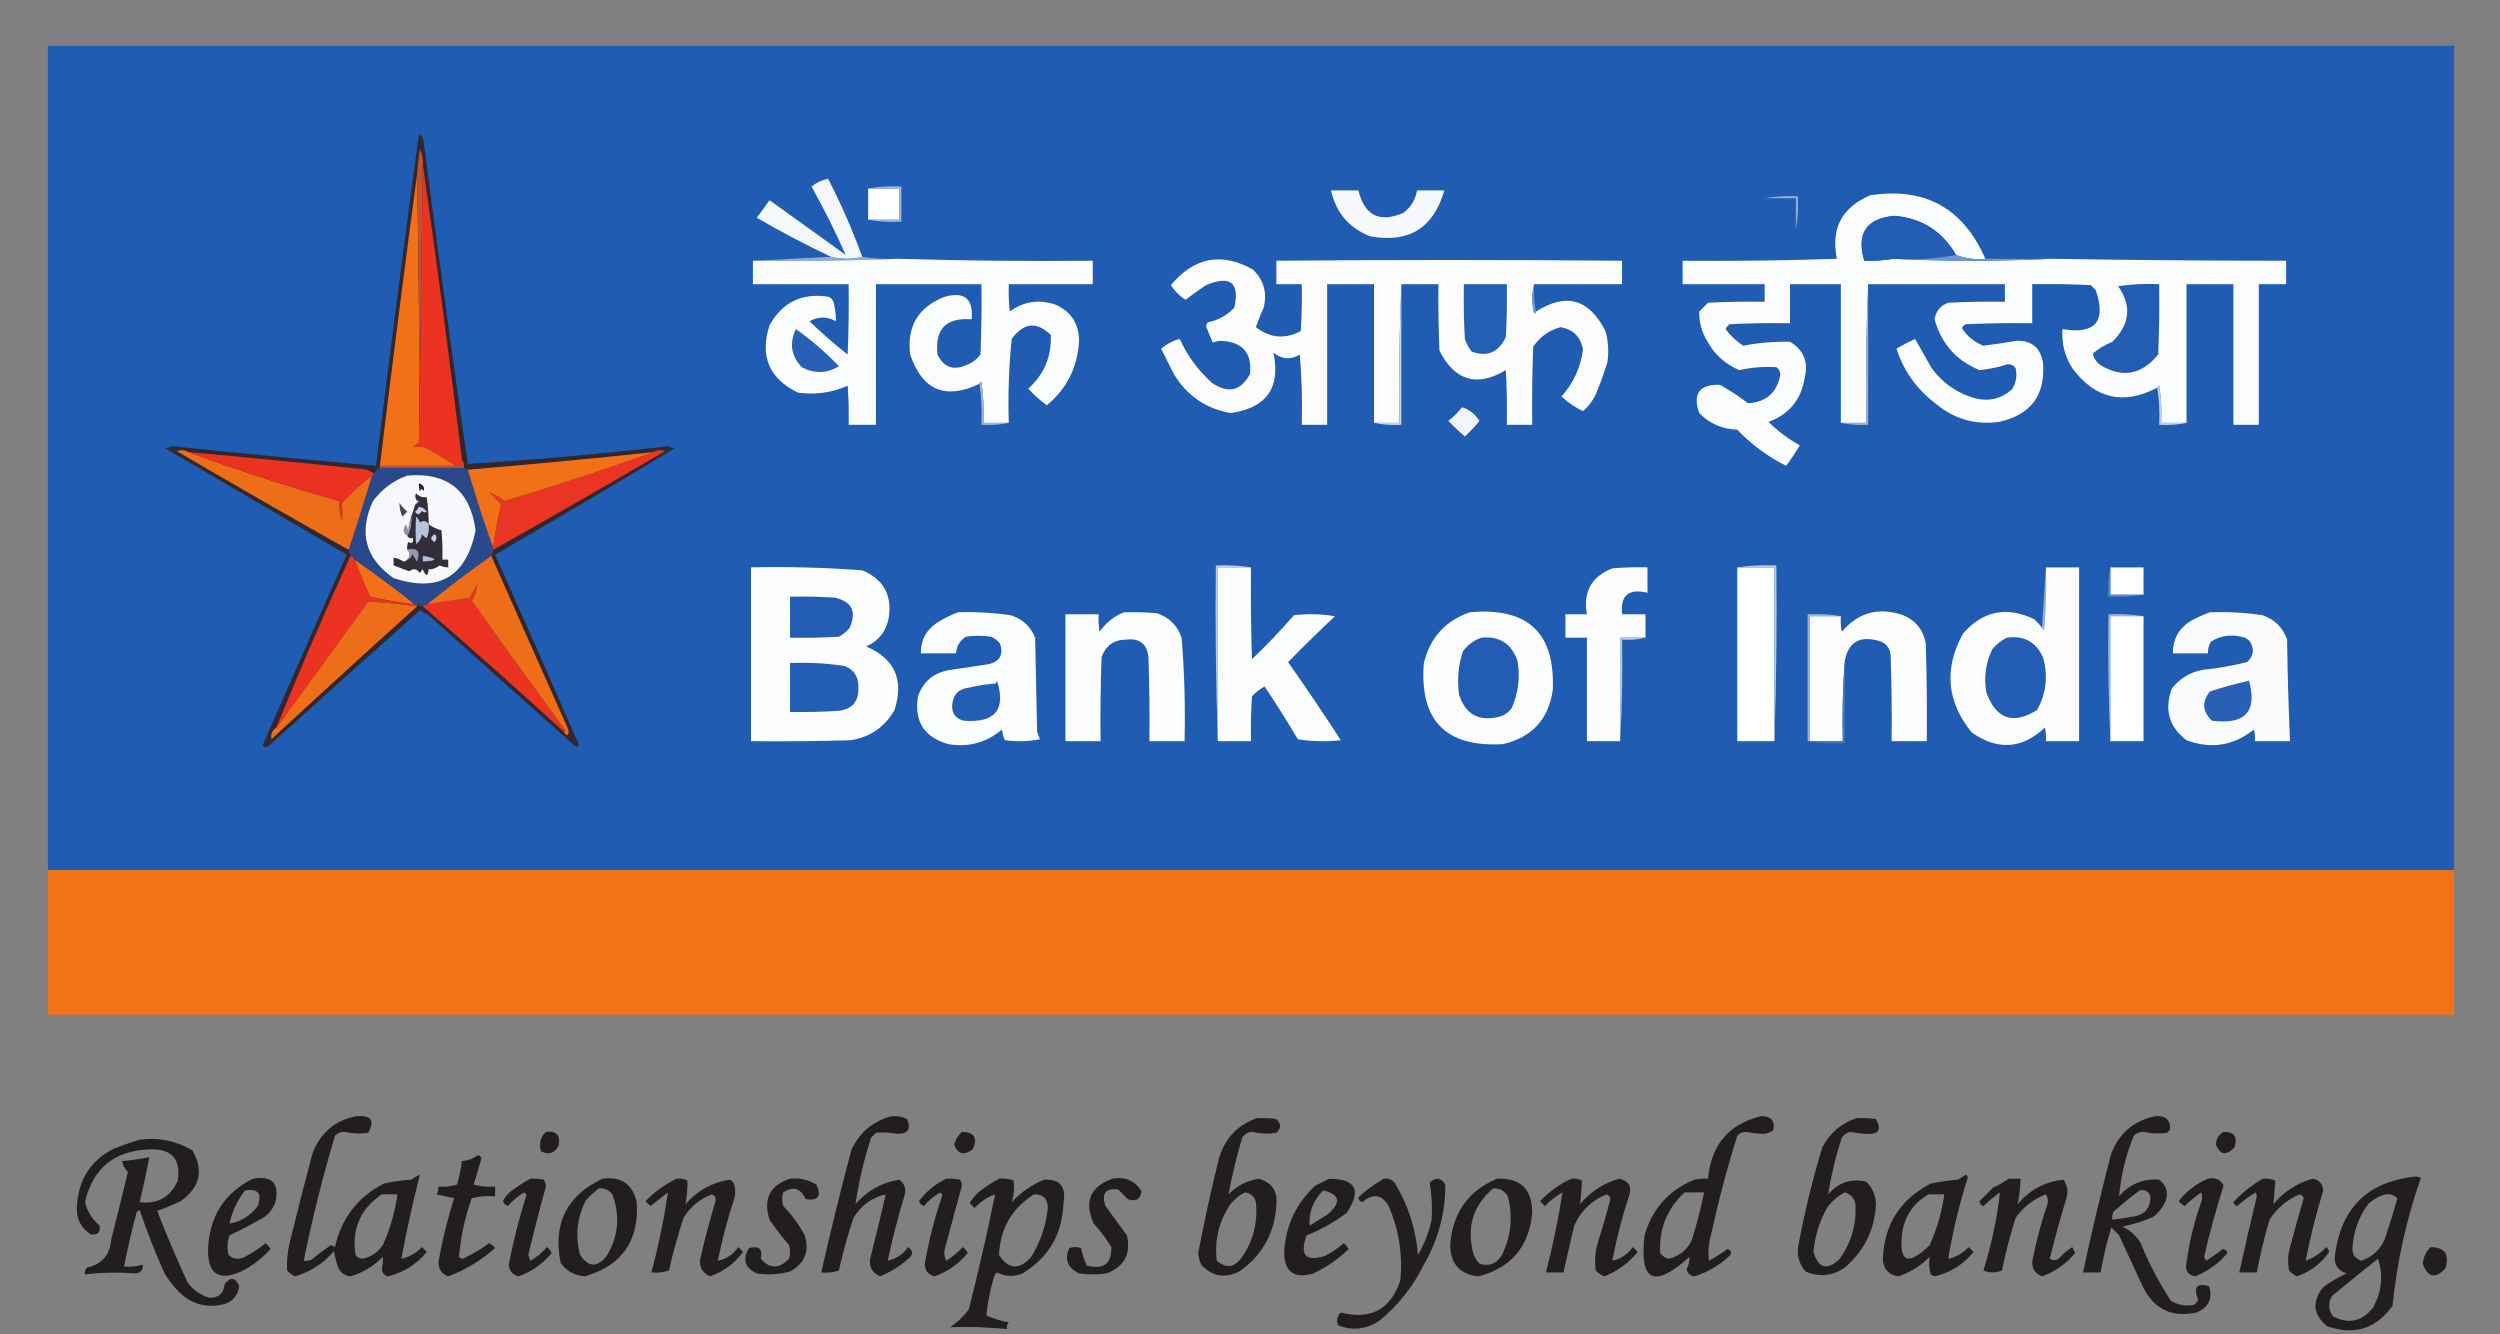 <?xml version="1.0" encoding="UTF-8"?>
<svg xmlns="http://www.w3.org/2000/svg" xmlns:xlink="http://www.w3.org/1999/xlink" version="1.1" width="1280px" height="683px" style="shape-rendering:geometricPrecision; text-rendering:geometricPrecision; image-rendering:optimizeQuality; fill-rule:evenodd; clip-rule:evenodd">
  <rect width="100%" height="100%" fill="#808080" stroke="none"/>
  <g>
    <path style="opacity:0.998" fill="#1f5cb2" d="M 1256.5,445.5 C 845.833,445.5 435.167,445.5 24.5,445.5C 24.5,304.833 24.5,164.167 24.5,23.5C 435.167,23.5 845.833,23.5 1256.5,23.5C 1256.5,164.167 1256.5,304.833 1256.5,445.5 Z"></path>
  </g>
  <g>
    <path style="opacity:1" fill="#f5f8fb" d="M 441.5,131.5 C 436.266,132.802 430.933,132.802 425.5,131.5C 412.537,125.352 399.87,118.685 387.5,111.5C 389.667,108.5 391.833,105.5 394,102.5C 407,111.833 420,121.167 433,130.5C 427.782,118.731 421.949,107.065 415.5,95.5C 418,93.5 420.834,92.167 424,91.5C 430.621,104.416 436.454,117.749 441.5,131.5 Z"></path>
  </g>
  <g>
    <path style="opacity:1" fill="#fefffe" d="M 444.5,96.5 C 449.833,96.5 455.167,96.5 460.5,96.5C 460.5,101.833 460.5,107.167 460.5,112.5C 455.167,112.5 449.833,112.5 444.5,112.5C 444.5,107.167 444.5,101.833 444.5,96.5 Z"></path>
  </g>
  <g>
    <path style="opacity:1" fill="#9db6dc" d="M 444.5,96.5 C 449.975,95.511 455.642,95.178 461.5,95.5C 461.5,101.5 461.5,107.5 461.5,113.5C 455.642,113.822 449.975,113.489 444.5,112.5C 449.833,112.5 455.167,112.5 460.5,112.5C 460.5,107.167 460.5,101.833 460.5,96.5C 455.167,96.5 449.833,96.5 444.5,96.5 Z"></path>
  </g>
  <g>
    <path style="opacity:1" fill="#f7f9fc" d="M 681.5,97.5 C 686.167,97.5 690.833,97.5 695.5,97.5C 698.674,110.388 706.34,114.222 718.5,109C 722.412,106.06 724.745,102.227 725.5,97.5C 730.167,97.5 734.833,97.5 739.5,97.5C 733.963,116.772 721.296,124.605 701.5,121C 690.674,116.676 684.007,108.843 681.5,97.5 Z"></path>
  </g>
  <g>
    <path style="opacity:1" fill="#fbfcfd" d="M 1016.5,132.5 C 1011.19,133.026 1006.19,132.36 1001.5,130.5C 994.439,118.388 983.939,111.721 970,110.5C 955.565,111.785 950.399,119.452 954.5,133.5C 959.547,133.663 964.547,133.329 969.5,132.5C 996.5,133.833 1023.5,133.833 1050.5,132.5C 1090.53,133.166 1130.53,133.499 1170.5,133.5C 1170.5,137.5 1170.5,141.5 1170.5,145.5C 1165.83,145.5 1161.17,145.5 1156.5,145.5C 1156.5,169.5 1156.5,193.5 1156.5,217.5C 1152.17,217.5 1147.83,217.5 1143.5,217.5C 1143.5,193.5 1143.5,169.5 1143.5,145.5C 1135.5,145.5 1127.5,145.5 1119.5,145.5C 1119.5,169.167 1119.5,192.833 1119.5,216.5C 1115.17,216.5 1110.83,216.5 1106.5,216.5C 1106.83,210.132 1106.5,203.798 1105.5,197.5C 1104.89,197.624 1104.56,197.957 1104.5,198.5C 1087.2,207.552 1072.7,204.219 1061,188.5C 1057.13,182.346 1055.46,175.679 1056,168.5C 1072.86,171.307 1078.53,164.641 1073,148.5C 1072.17,147.667 1071.33,146.833 1070.5,146C 1060.51,145.5 1050.51,145.334 1040.5,145.5C 1040.5,152.167 1040.5,158.833 1040.5,165.5C 1029.16,165.333 1017.83,165.5 1006.5,166C 1005.57,166.388 1004.91,167.055 1004.5,168C 1007.15,172.169 1010.82,175.169 1015.5,177C 1021.12,176.308 1026.78,175.474 1032.5,174.5C 1040.09,174.245 1044.59,177.912 1046,185.5C 1047.38,202.24 1039.88,212.406 1023.5,216C 1011.52,217.673 1000.85,214.673 991.5,207C 981.551,199.549 974.718,190.049 971,178.5C 974.056,176.721 977.223,175.054 980.5,173.5C 983.304,178.433 986.137,183.433 989,188.5C 994.753,196.286 1002.25,201.453 1011.5,204C 1018.52,205.646 1024.69,204.146 1030,199.5C 1032.24,196.119 1032.91,192.452 1032,188.5C 1031.04,187.106 1029.71,186.439 1028,186.5C 1023.3,188.007 1018.46,189.007 1013.5,189.5C 1001.61,184.605 993.94,175.939 990.5,163.5C 991.148,159.346 993.482,156.512 997.5,155C 1007.16,154.5 1016.83,154.334 1026.5,154.5C 1026.5,151.5 1026.5,148.5 1026.5,145.5C 1003.17,145.5 979.833,145.5 956.5,145.5C 955.502,168.994 955.169,192.661 955.5,216.5C 951.167,216.5 946.833,216.5 942.5,216.5C 942.5,192.833 942.5,169.167 942.5,145.5C 933.833,145.5 925.167,145.5 916.5,145.5C 916.5,152.167 916.5,158.833 916.5,165.5C 906.161,165.334 895.828,165.5 885.5,166C 884.643,166.689 883.977,167.522 883.5,168.5C 885.994,171.826 888.994,174.66 892.5,177C 900.397,175.487 908.397,174.82 916.5,175C 923.54,179.255 926.04,185.422 924,193.5C 922.197,204.632 916.03,212.132 905.5,216C 910.268,220.769 915.601,224.769 921.5,228C 919.363,231.636 917.029,235.136 914.5,238.5C 905.098,233.797 896.765,227.63 889.5,220C 881.842,219.753 875.342,216.919 870,211.5C 866.56,201.61 870.06,196.776 880.5,197C 885.614,199.789 890.447,202.955 895,206.5C 904.298,205.863 909.798,201.029 911.5,192C 911.561,190.289 910.894,188.956 909.5,188C 903.116,187.601 896.783,188.101 890.5,189.5C 883.316,186.488 877.816,181.488 874,174.5C 871.216,169.825 869.883,164.825 870,159.5C 871.5,158 873,156.5 874.5,155C 884.161,154.5 893.828,154.334 903.5,154.5C 903.5,151.5 903.5,148.5 903.5,145.5C 889.5,145.5 875.5,145.5 861.5,145.5C 861.5,141.5 861.5,137.5 861.5,133.5C 887.962,133.723 914.296,133.39 940.5,132.5C 937.29,117.088 942.957,106.255 957.5,100C 985.496,95.665 1005.16,106.499 1016.5,132.5 Z"></path>
  </g>
  <g>
    <path style="opacity:1" fill="#fefffe" d="M 903.5,101.5 C 908.833,101.5 914.167,101.5 919.5,101.5C 919.5,106.833 919.5,112.167 919.5,117.5C 919.5,112.167 919.5,106.833 919.5,101.5C 914.167,101.5 908.833,101.5 903.5,101.5 Z"></path>
  </g>
  <g>
    <path style="opacity:1" fill="#93add3" d="M 903.5,101.5 C 908.975,100.511 914.642,100.178 920.5,100.5C 920.822,106.358 920.489,112.025 919.5,117.5C 919.5,112.167 919.5,106.833 919.5,101.5C 914.167,101.5 908.833,101.5 903.5,101.5 Z"></path>
  </g>
  <g>
    <path style="opacity:1" fill="#225db3" d="M 1001.5,130.5 C 991.219,132.476 980.552,133.143 969.5,132.5C 964.547,133.329 959.547,133.663 954.5,133.5C 950.399,119.452 955.565,111.785 970,110.5C 983.939,111.721 994.439,118.388 1001.5,130.5 Z"></path>
  </g>
  <g>
    <path style="opacity:1" fill="#90acd6" d="M 425.5,131.5 C 430.933,132.802 436.266,132.802 441.5,131.5C 447.409,132.455 453.409,132.789 459.5,132.5C 435.006,133.498 410.339,133.831 385.5,133.5C 398.833,132.833 412.167,132.167 425.5,131.5 Z"></path>
  </g>
  <g>
    <path style="opacity:1" fill="#fcfcfd" d="M 785.5,145.5 C 784.186,150.348 784.186,155.348 785.5,160.5C 786.107,160.376 786.44,160.043 786.5,159.5C 801.768,149.683 813.602,153.016 822,169.5C 823.439,174.762 823.772,180.096 823,185.5C 821.53,190.243 819.864,194.909 818,199.5C 816.444,203.876 813.944,207.542 810.5,210.5C 806.403,208.56 802.737,206.06 799.5,203C 805.594,196.143 809.261,188.143 810.5,179C 809.349,172.516 805.516,168.682 799,167.5C 793.125,169.107 788.459,172.441 785,177.5C 784.5,190.829 784.333,204.163 784.5,217.5C 780.167,217.5 775.833,217.5 771.5,217.5C 771.666,208.161 771.5,198.827 771,189.5C 756.147,198.328 744.814,194.995 737,179.5C 736.5,168.172 736.333,156.838 736.5,145.5C 730.167,145.5 723.833,145.5 717.5,145.5C 716.502,168.994 716.169,192.661 716.5,216.5C 712.167,216.5 707.833,216.5 703.5,216.5C 703.5,192.833 703.5,169.167 703.5,145.5C 695.5,145.5 687.5,145.5 679.5,145.5C 679.5,169.5 679.5,193.5 679.5,217.5C 675.167,217.5 670.833,217.5 666.5,217.5C 666.832,205.482 666.499,193.482 665.5,181.5C 660.715,184.372 656.215,184.038 652,180.5C 655.786,198.568 648.452,208.901 630,211.5C 617.365,209.208 607.698,202.541 601,191.5C 598.833,187.167 596.667,182.833 594.5,178.5C 597.242,176.185 600.409,174.518 604,173.5C 607.9,182.082 613.4,189.582 620.5,196C 628.834,201.701 635.334,200.201 640,191.5C 641.139,180.63 636.139,174.963 625,174.5C 623.564,174.559 622.231,174.892 621,175.5C 619.762,172.741 618.596,169.907 617.5,167C 617.645,166.228 617.978,165.561 618.5,165C 623.823,163.923 628.323,161.423 632,157.5C 634.768,144.619 629.934,140.785 617.5,146C 613.895,148.383 610.395,150.883 607,153.5C 603.951,151.59 601.451,149.09 599.5,146C 611.429,131.668 625.429,129.002 641.5,138C 647.059,143.403 648.892,149.903 647,157.5C 645.492,160.925 644.159,164.258 643,167.5C 650.312,173.125 657.979,173.791 666,169.5C 666.5,161.507 666.666,153.507 666.5,145.5C 662.167,145.5 657.833,145.5 653.5,145.5C 653.5,141.5 653.5,137.5 653.5,133.5C 712.361,132.984 771.361,132.984 830.5,133.5C 830.5,137.5 830.5,141.5 830.5,145.5C 815.5,145.5 800.5,145.5 785.5,145.5 Z"></path>
  </g>
  <g>
    <path style="opacity:1" fill="#6f96ce" d="M 1001.5,130.5 C 1006.19,132.36 1011.19,133.026 1016.5,132.5C 1027.83,132.5 1039.17,132.5 1050.5,132.5C 1023.5,133.833 996.5,133.833 969.5,132.5C 980.552,133.143 991.219,132.476 1001.5,130.5 Z"></path>
  </g>
  <g>
    <path style="opacity:1" fill="#fbfcfd" d="M 459.5,132.5 C 492.79,133.486 526.123,133.819 559.5,133.5C 559.5,137.5 559.5,141.5 559.5,145.5C 545.167,145.5 530.833,145.5 516.5,145.5C 516.334,150.179 516.501,154.845 517,159.5C 524.142,154.278 531.975,153.112 540.5,156C 548.25,159.499 552.25,165.499 552.5,174C 551.9,187.698 546.4,198.865 536,207.5C 532.547,205.05 529.38,202.217 526.5,199C 534.628,191.583 538.461,182.417 538,171.5C 530.834,164.474 524.167,165.141 518,173.5C 516.534,187.736 516.034,202.069 516.5,216.5C 512.167,216.5 507.833,216.5 503.5,216.5C 503.83,209.468 503.497,202.468 502.5,195.5C 501.893,195.624 501.56,195.957 501.5,196.5C 484.039,204.846 472.206,199.846 466,181.5C 464.25,167.167 470.083,157.334 483.5,152C 493.741,149.075 498.407,152.909 497.5,163.5C 484.37,162.463 478.537,168.463 480,181.5C 483.115,187.977 487.949,189.811 494.5,187C 497.562,185.939 500.062,184.106 502,181.5C 502.5,169.505 502.667,157.505 502.5,145.5C 484.5,145.5 466.5,145.5 448.5,145.5C 448.5,169.5 448.5,193.5 448.5,217.5C 443.833,217.5 439.167,217.5 434.5,217.5C 434.666,210.825 434.5,204.158 434,197.5C 425.887,201.095 417.387,202.261 408.5,201C 393.758,193.796 388.925,182.296 394,166.5C 400.694,154.592 410.861,149.758 424.5,152C 425.849,152.772 426.682,153.939 427,155.5C 427.673,158.521 428.007,161.521 428,164.5C 423.438,161.944 418.938,161.944 414.5,164.5C 420.679,170.511 427.179,176.177 434,181.5C 434.5,169.505 434.667,157.505 434.5,145.5C 418.167,145.5 401.833,145.5 385.5,145.5C 385.5,141.5 385.5,137.5 385.5,133.5C 410.339,133.831 435.006,133.498 459.5,132.5 Z"></path>
  </g>
  <g>
    <path style="opacity:1" fill="#c1d1e9" d="M 717.5,145.5 C 717.5,169.5 717.5,193.5 717.5,217.5C 712.637,217.819 707.97,217.486 703.5,216.5C 707.833,216.5 712.167,216.5 716.5,216.5C 716.169,192.661 716.502,168.994 717.5,145.5 Z"></path>
  </g>
  <g>
    <path style="opacity:1" fill="#255fb4" d="M 749.5,145.5 C 756.833,145.5 764.167,145.5 771.5,145.5C 771.666,154.506 771.5,163.506 771,172.5C 767.342,180.419 761.509,182.919 753.5,180C 751.962,178.068 750.795,175.901 750,173.5C 749.5,164.173 749.334,154.839 749.5,145.5 Z"></path>
  </g>
  <g>
    <path style="opacity:1" fill="#7097cf" d="M 785.5,145.5 C 785.181,150.363 785.514,155.03 786.5,159.5C 786.44,160.043 786.107,160.376 785.5,160.5C 784.186,155.348 784.186,150.348 785.5,145.5 Z"></path>
  </g>
  <g>
    <path style="opacity:1" fill="#99b2d6" d="M 956.5,145.5 C 956.5,169.5 956.5,193.5 956.5,217.5C 951.637,217.819 946.97,217.486 942.5,216.5C 946.833,216.5 951.167,216.5 955.5,216.5C 955.169,192.661 955.502,168.994 956.5,145.5 Z"></path>
  </g>
  <g>
    <path style="opacity:1" fill="#225db3" d="M 1084.5,146.5 C 1091.31,145.509 1098.31,145.175 1105.5,145.5C 1105.67,157.505 1105.5,169.505 1105,181.5C 1096.55,191.851 1086.72,193.685 1075.5,187C 1073.42,185.499 1072.08,183.499 1071.5,181C 1074.47,178.509 1077.81,176.509 1081.5,175C 1090.56,166.116 1091.56,156.616 1084.5,146.5 Z"></path>
  </g>
  <g>
    <path style="opacity:1" fill="#2760b5" d="M 407.5,168.5 C 415.429,174.092 422.762,180.426 429.5,187.5C 423.355,191.296 417.022,191.462 410.5,188C 405.05,182.259 404.05,175.759 407.5,168.5 Z"></path>
  </g>
  <g>
    <path style="opacity:1" fill="#9eb5d9" d="M 501.5,196.5 C 501.56,195.957 501.893,195.624 502.5,195.5C 503.497,202.468 503.83,209.468 503.5,216.5C 507.833,216.5 512.167,216.5 516.5,216.5C 512.03,217.486 507.363,217.819 502.5,217.5C 502.825,210.313 502.491,203.313 501.5,196.5 Z"></path>
  </g>
  <g>
    <path style="opacity:1" fill="#becfe8" d="M 1104.5,198.5 C 1104.56,197.957 1104.89,197.624 1105.5,197.5C 1106.5,203.798 1106.83,210.132 1106.5,216.5C 1110.83,216.5 1115.17,216.5 1119.5,216.5C 1115.03,217.486 1110.36,217.819 1105.5,217.5C 1105.82,210.978 1105.49,204.645 1104.5,198.5 Z"></path>
  </g>
  <g>
    <path style="opacity:1" fill="#f4f6fb" d="M 748.5,208.5 C 752.344,209.669 755.344,212.002 757.5,215.5C 755.183,218.317 752.683,220.984 750,223.5C 747.029,220.94 744.196,218.273 741.5,215.5C 744.188,213.479 746.521,211.146 748.5,208.5 Z"></path>
  </g>
  <g>
    <path style="opacity:1" fill="#fcfdfe" d="M 384.5,290.5 C 403.541,290.079 422.541,290.579 441.5,292C 452.386,296.572 456.886,304.739 455,316.5C 453.67,323.331 449.837,328.164 443.5,331C 458.116,337.261 462.949,348.095 458,363.5C 453.01,372.25 445.51,377.416 435.5,379C 418.503,379.5 401.503,379.667 384.5,379.5C 384.5,349.833 384.5,320.167 384.5,290.5 Z"></path>
  </g>
  <g>
    <path style="opacity:1" fill="#b9cbe6" d="M 640.5,290.5 C 634.833,290.5 629.167,290.5 623.5,290.5C 623.5,320.167 623.5,349.833 623.5,379.5C 622.502,349.671 622.169,319.671 622.5,289.5C 628.69,289.177 634.69,289.51 640.5,290.5 Z"></path>
  </g>
  <g>
    <path style="opacity:1" fill="#fcfdfe" d="M 640.5,290.5 C 640.333,306.17 640.5,321.837 641,337.5C 648.531,330.303 655.698,322.803 662.5,315C 669.524,314.169 676.524,314.336 683.5,315.5C 675.348,323.152 667.348,330.985 659.5,339C 668.748,352.161 677.748,365.494 686.5,379C 679.144,379.831 671.811,379.665 664.5,378.5C 659.083,369.331 653.417,360.331 647.5,351.5C 645.063,352.803 642.896,354.47 641,356.5C 640.5,364.159 640.334,371.826 640.5,379.5C 634.833,379.5 629.167,379.5 623.5,379.5C 623.5,349.833 623.5,320.167 623.5,290.5C 629.167,290.5 634.833,290.5 640.5,290.5 Z"></path>
  </g>
  <g>
    <path style="opacity:1" fill="#fdfdfe" d="M 842.5,326.5 C 838.167,326.5 833.833,326.5 829.5,326.5C 829.5,344.167 829.5,361.833 829.5,379.5C 823.833,379.5 818.167,379.5 812.5,379.5C 812.5,361.833 812.5,344.167 812.5,326.5C 808.833,326.5 805.167,326.5 801.5,326.5C 801.5,322.5 801.5,318.5 801.5,314.5C 805.167,314.5 808.833,314.5 812.5,314.5C 810.488,303.015 814.821,295.182 825.5,291C 831.491,290.501 837.491,290.334 843.5,290.5C 843.5,294.833 843.5,299.167 843.5,303.5C 833.844,301.166 829.511,304.833 830.5,314.5C 834.5,314.5 838.5,314.5 842.5,314.5C 842.5,318.5 842.5,322.5 842.5,326.5 Z"></path>
  </g>
  <g>
    <path style="opacity:1" fill="#fefffe" d="M 889.5,290.5 C 895.833,290.5 902.167,290.5 908.5,290.5C 908.5,320.167 908.5,349.833 908.5,379.5C 902.167,379.5 895.833,379.5 889.5,379.5C 889.5,349.833 889.5,320.167 889.5,290.5 Z"></path>
  </g>
  <g>
    <path style="opacity:1" fill="#b5c8e5" d="M 889.5,290.5 C 895.979,289.509 902.646,289.176 909.5,289.5C 909.831,319.671 909.498,349.671 908.5,379.5C 908.5,349.833 908.5,320.167 908.5,290.5C 902.167,290.5 895.833,290.5 889.5,290.5 Z"></path>
  </g>
  <g>
    <path style="opacity:1" fill="#95afd4" d="M 1047.5,290.5 C 1047.83,301.187 1047.5,311.854 1046.5,322.5C 1045.89,322.376 1045.56,322.043 1045.5,321.5C 1046.17,311.167 1046.83,300.833 1047.5,290.5 Z"></path>
  </g>
  <g>
    <path style="opacity:1" fill="#fcfdfe" d="M 1047.5,290.5 C 1053.17,290.5 1058.83,290.5 1064.5,290.5C 1064.5,320.167 1064.5,349.833 1064.5,379.5C 1058.83,379.5 1053.17,379.5 1047.5,379.5C 1047.66,377.143 1047.5,374.81 1047,372.5C 1035.29,383.516 1022.79,384.35 1009.5,375C 996.716,359.203 995.216,342.369 1005,324.5C 1015.11,312.773 1027.27,310.273 1041.5,317C 1043.04,318.371 1044.37,319.871 1045.5,321.5C 1045.56,322.043 1045.89,322.376 1046.5,322.5C 1047.5,311.854 1047.83,301.187 1047.5,290.5 Z"></path>
  </g>
  <g>
    <path style="opacity:1" fill="#fefffe" d="M 1080.5,290.5 C 1086.17,290.5 1091.83,290.5 1097.5,290.5C 1097.5,295.167 1097.5,299.833 1097.5,304.5C 1091.83,304.5 1086.17,304.5 1080.5,304.5C 1080.5,299.833 1080.5,295.167 1080.5,290.5 Z"></path>
  </g>
  <g>
    <path style="opacity:1" fill="#30282d" d="M 214.5,68.5 C 216.117,69.589 216.95,71.256 217,73.5C 224.176,128.231 231.676,182.898 239.5,237.5C 273.507,235.434 307.507,232.434 341.5,228.5C 342.833,228.833 344.167,229.167 345.5,229.5C 315.034,247.904 284.367,266.07 253.5,284C 267.962,316.426 282.296,348.926 296.5,381.5C 296,381.833 295.5,382.167 295,382.5C 269.758,360.122 244.591,337.622 219.5,315C 217.99,314.15 216.49,313.317 215,312.5C 189.091,335.545 163.258,358.712 137.5,382C 136.365,382.749 135.365,382.583 134.5,381.5C 148.704,348.926 163.038,316.426 177.5,284C 146.5,265.833 115.5,247.667 84.5,229.5C 85.833,229.167 87.167,228.833 88.5,228.5C 123.148,232.098 157.814,235.431 192.5,238.5C 199.507,181.774 206.841,125.107 214.5,68.5 Z"></path>
  </g>
  <g>
    <path style="opacity:1" fill="#ec3220" d="M 288.5,374.5 C 264.797,352.795 240.797,331.462 216.5,310.5C 216.842,309.662 217.508,309.328 218.5,309.5C 225.824,308.371 233.158,307.204 240.5,306C 241.794,303.913 242.961,301.746 244,299.5C 244.085,302.361 243.251,305.028 241.5,307.5C 257.306,329.806 273.306,351.973 289.5,374C 289.272,374.399 288.938,374.565 288.5,374.5 Z"></path>
  </g>
  <g>
    <path style="opacity:1" fill="#ee6d19" d="M 251.5,284.5 C 264.571,314.213 277.737,343.88 291,373.5C 291.309,376.967 290.476,377.3 288.5,374.5C 288.938,374.565 289.272,374.399 289.5,374C 273.306,351.973 257.306,329.806 241.5,307.5C 243.251,305.028 244.085,302.361 244,299.5C 242.961,301.746 241.794,303.913 240.5,306C 233.158,307.204 225.824,308.371 218.5,309.5C 229.192,300.814 240.192,292.481 251.5,284.5 Z"></path>
  </g>
  <g>
    <path style="opacity:1" fill="#f17018" d="M 181.5,286.5 C 192.139,293.813 202.472,301.479 212.5,309.5C 204.765,308.575 197.098,307.241 189.5,305.5C 186.545,299.26 183.878,292.927 181.5,286.5 Z"></path>
  </g>
  <g>
    <path style="opacity:1" fill="#ec3220" d="M 179.5,284.5 C 180.5,284.833 181.167,285.5 181.5,286.5C 183.878,292.927 186.545,299.26 189.5,305.5C 197.098,307.241 204.765,308.575 212.5,309.5C 212.833,309.5 213.167,309.5 213.5,309.5C 213.5,309.833 213.5,310.167 213.5,310.5C 205.176,309.25 196.843,308.417 188.5,308C 172.934,329.656 157.268,351.156 141.5,372.5C 153.607,342.821 166.273,313.487 179.5,284.5 Z"></path>
  </g>
  <g>
    <path style="opacity:1" fill="#2a488c" d="M 194.5,239.5 C 208.833,239.5 223.167,239.5 237.5,239.5C 238.167,239.833 238.833,240.167 239.5,240.5C 243.463,254.053 247.796,267.387 252.5,280.5C 252.5,280.833 252.5,281.167 252.5,281.5C 252.443,282.609 252.11,283.609 251.5,284.5C 240.192,292.481 229.192,300.814 218.5,309.5C 217.508,309.328 216.842,309.662 216.5,310.5C 215.391,310.443 214.391,310.11 213.5,309.5C 213.167,309.5 212.833,309.5 212.5,309.5C 202.472,301.479 192.139,293.813 181.5,286.5C 181.167,285.5 180.5,284.833 179.5,284.5C 178.89,283.609 178.557,282.609 178.5,281.5C 182.697,268.91 186.697,256.243 190.5,243.5C 191.167,243.5 191.5,243.167 191.5,242.5C 192.1,241.1 193.1,240.1 194.5,239.5 Z"></path>
  </g>
  <g>
    <path style="opacity:1" fill="#f6f8fb" d="M 208.5,243.5 C 229.07,241.739 240.737,251.073 243.5,271.5C 238.647,295.425 224.647,303.591 201.5,296C 187.003,285.833 183.503,272.666 191,256.5C 195.603,250.381 201.437,246.048 208.5,243.5 Z"></path>
  </g>
  <g>
    <path style="opacity:1" fill="#9499b0" d="M 208.5,286.5 C 209.833,284.833 209.833,283.167 208.5,281.5C 213.671,280.346 215.338,282.346 213.5,287.5C 212.757,286.092 211.923,284.759 211,283.5C 210.764,285.119 209.931,286.119 208.5,286.5 Z"></path>
  </g>
  <g>
    <path style="opacity:1" fill="#322f3a" d="M 219.5,268.5 C 221.459,269.871 223.625,270.871 226,271.5C 226.499,276.489 226.666,281.489 226.5,286.5C 227.5,286.5 228.5,286.5 229.5,286.5C 229.5,287.833 229.5,289.167 229.5,290.5C 227.94,290.481 226.44,290.148 225,289.5C 223.403,290.885 221.57,291.551 219.5,291.5C 218.996,295.335 217.996,295.335 216.5,291.5C 215.808,292.025 215.308,292.692 215,293.5C 213.573,291.213 211.739,290.88 209.5,292.5C 206.798,291.478 204.131,290.478 201.5,289.5C 201.5,288.167 201.5,286.833 201.5,285.5C 203.277,285.786 204.944,286.453 206.5,287.5C 207.416,287.457 208.083,287.124 208.5,286.5C 209.931,286.119 210.764,285.119 211,283.5C 211.923,284.759 212.757,286.092 213.5,287.5C 215.338,282.346 213.671,280.346 208.5,281.5C 208.343,280.127 208.51,278.793 209,277.5C 210.813,278.609 211.646,277.942 211.5,275.5C 210.209,275.737 209.209,275.404 208.5,274.5C 210.101,271.416 210.768,268.083 210.5,264.5C 211.283,262.657 211.95,260.657 212.5,258.5C 213.025,257.808 213.692,257.308 214.5,257C 212.717,255.933 212.217,254.433 213,252.5C 214.444,254.155 216.278,254.822 218.5,254.5C 219.127,259.141 219.46,263.807 219.5,268.5 Z"></path>
  </g>
  <g>
    <path style="opacity:1" fill="#adbfdb" d="M 216.5,284.5 C 224.35,286.073 224.35,287.073 216.5,287.5C 216.5,286.5 216.5,285.5 216.5,284.5 Z"></path>
  </g>
  <g>
    <path style="opacity:1" fill="#c2d0e7" d="M 222.5,273.5 C 223.782,274.708 223.782,276.042 222.5,277.5C 220.206,276.375 220.206,275.041 222.5,273.5 Z"></path>
  </g>
  <g>
    <path style="opacity:1" fill="#b7c3d9" d="M 219.5,268.5 C 219.808,270.924 219.474,273.257 218.5,275.5C 217.522,275.023 216.689,274.357 216,273.5C 215.74,275.618 214.74,277.284 213,278.5C 212.731,273.955 212.731,269.289 213,264.5C 213.915,265.328 214.581,266.328 215,267.5C 216.816,266.257 218.316,266.59 219.5,268.5 Z"></path>
  </g>
  <g>
    <path style="opacity:1" fill="#8c8fa5" d="M 210.5,264.5 C 210.768,268.083 210.101,271.416 208.5,274.5C 206.279,272.67 206.112,270.67 208,268.5C 208.333,269.5 208.667,270.5 209,271.5C 209.186,268.964 209.686,266.631 210.5,264.5 Z"></path>
  </g>
  <g>
    <path style="opacity:1" fill="#c1d0e7" d="M 214.5,259.5 C 216.196,259.685 217.529,260.519 218.5,262C 217.551,262.617 216.718,262.451 216,261.5C 214.915,263.657 213.749,263.824 212.5,262C 213.381,261.292 214.047,260.458 214.5,259.5 Z"></path>
  </g>
  <g>
    <path style="opacity:1" fill="#454459" d="M 204.5,257.5 C 205.596,259.103 206.93,260.603 208.5,262C 207.667,262.833 206.833,263.667 206,264.5C 205.023,262.26 204.523,259.927 204.5,257.5 Z"></path>
  </g>
  <g>
    <path style="opacity:1" fill="#282834" d="M 214.5,247.5 C 216.609,248.052 217.442,249.386 217,251.5C 216.333,250.167 215.667,250.167 215,251.5C 214.51,250.207 214.343,248.873 214.5,247.5 Z"></path>
  </g>
  <g>
    <path style="opacity:1" fill="#c8502b" d="M 236.5,235.5 C 237.434,236.568 237.768,237.901 237.5,239.5C 223.167,239.5 208.833,239.5 194.5,239.5C 194.5,239.167 194.5,238.833 194.5,238.5C 207.35,238.436 220.35,238.436 233.5,238.5C 234.5,238.5 235.5,238.5 236.5,238.5C 236.5,237.5 236.5,236.5 236.5,235.5 Z"></path>
  </g>
  <g>
    <path style="opacity:1" fill="#ed6d19" d="M 96.5,231.5 C 121.235,240.629 146.902,248.962 173.5,256.5C 173.674,259.874 174.174,263.207 175,266.5C 175.32,263.46 175.32,260.46 175,257.5C 179.739,252.256 184.905,247.59 190.5,243.5C 186.697,256.243 182.697,268.91 178.5,281.5C 149.058,264.943 119.725,248.11 90.5,231C 92.712,230.211 94.712,230.378 96.5,231.5 Z"></path>
  </g>
  <g>
    <path style="opacity:1" fill="#e93521" d="M 334.5,231.5 C 336.288,230.378 338.288,230.211 340.5,231C 311.275,248.11 281.942,264.943 252.5,281.5C 252.5,281.167 252.5,280.833 252.5,280.5C 253.402,273.087 254.736,265.753 256.5,258.5C 254.684,256.183 252.684,254.016 250.5,252C 253.204,253.152 255.871,254.652 258.5,256.5C 284.696,248.667 310.03,240.334 334.5,231.5 Z"></path>
  </g>
  <g>
    <path style="opacity:1" fill="#f27017" d="M 334.5,231.5 C 310.03,240.334 284.696,248.667 258.5,256.5C 255.871,254.652 253.204,253.152 250.5,252C 252.684,254.016 254.684,256.183 256.5,258.5C 254.736,265.753 253.402,273.087 252.5,280.5C 247.796,267.387 243.463,254.053 239.5,240.5C 271.199,237.83 302.865,234.83 334.5,231.5 Z"></path>
  </g>
  <g>
    <path style="opacity:1" fill="#eb3220" d="M 96.5,231.5 C 125.519,234.069 154.519,236.902 183.5,240C 186.675,239.947 189.342,240.78 191.5,242.5C 191.5,243.167 191.167,243.5 190.5,243.5C 184.905,247.59 179.739,252.256 175,257.5C 175.32,260.46 175.32,263.46 175,266.5C 174.174,263.207 173.674,259.874 173.5,256.5C 146.902,248.962 121.235,240.629 96.5,231.5 Z"></path>
  </g>
  <g>
    <path style="opacity:1" fill="#f27017" d="M 213.5,89.5 C 214.499,134.997 214.832,180.664 214.5,226.5C 213.571,227.315 212.571,228.148 211.5,229C 213.443,228.695 215.443,228.695 217.5,229C 223.062,231.941 228.395,235.108 233.5,238.5C 220.35,238.436 207.35,238.436 194.5,238.5C 200.552,188.802 206.885,139.135 213.5,89.5 Z"></path>
  </g>
  <g>
    <path style="opacity:1" fill="#ec3220" d="M 216.5,84.5 C 223.711,134.767 230.378,185.101 236.5,235.5C 236.5,236.5 236.5,237.5 236.5,238.5C 235.5,238.5 234.5,238.5 233.5,238.5C 228.395,235.108 223.062,231.941 217.5,229C 215.443,228.695 213.443,228.695 211.5,229C 212.571,228.148 213.571,227.315 214.5,226.5C 215.167,179.167 215.833,131.833 216.5,84.5 Z"></path>
  </g>
  <g>
    <path style="opacity:1" fill="#c34f2c" d="M 216.5,84.5 C 215.833,131.833 215.167,179.167 214.5,226.5C 214.832,180.664 214.499,134.997 213.5,89.5C 213.765,85.147 214.265,80.813 215,76.5C 216.252,79.013 216.752,81.68 216.5,84.5 Z"></path>
  </g>
  <g>
    <path style="opacity:1" fill="#5d85c5" d="M 1080.5,290.5 C 1080.5,295.167 1080.5,299.833 1080.5,304.5C 1086.17,304.5 1091.83,304.5 1097.5,304.5C 1091.69,305.49 1085.69,305.823 1079.5,305.5C 1079.18,300.305 1079.51,295.305 1080.5,290.5 Z"></path>
  </g>
  <g>
    <path style="opacity:1" fill="#225db3" d="M 404.5,305.5 C 412.174,305.334 419.841,305.5 427.5,306C 436.239,308.087 438.739,313.254 435,321.5C 433.442,323.359 431.609,324.859 429.5,326C 421.173,326.5 412.84,326.666 404.5,326.5C 404.5,319.5 404.5,312.5 404.5,305.5 Z"></path>
  </g>
  <g>
    <path style="opacity:1" fill="#ed6d19" d="M 213.5,310.5 C 188.537,332.96 163.704,355.627 139,378.5C 138.458,375.918 139.292,373.918 141.5,372.5C 157.268,351.156 172.934,329.656 188.5,308C 196.843,308.417 205.176,309.25 213.5,310.5 Z"></path>
  </g>
  <g>
    <path style="opacity:1" fill="#fbfcfd" d="M 490.5,313.5 C 499.552,313.193 508.552,313.693 517.5,315C 523.488,316.902 527.655,320.735 530,326.5C 530.333,342.5 530.667,358.5 531,374.5C 531.402,375.872 531.902,377.205 532.5,378.5C 526.528,379.664 520.528,379.83 514.5,379C 513.751,377.266 513.251,375.433 513,373.5C 505.068,380.251 495.902,382.751 485.5,381C 473.142,377.461 467.975,369.294 470,356.5C 472.788,348.714 478.288,344.214 486.5,343C 493.167,342 499.833,341 506.5,340C 512.057,338.496 513.89,334.996 512,329.5C 510.786,327.951 509.286,326.785 507.5,326C 503.167,325.333 498.833,325.333 494.5,326C 491.404,328.029 489.738,330.862 489.5,334.5C 483.5,334.5 477.5,334.5 471.5,334.5C 471.377,327.912 474.044,322.746 479.5,319C 483.046,316.717 486.713,314.884 490.5,313.5 Z"></path>
  </g>
  <g>
    <path style="opacity:1" fill="#fbfcfd" d="M 575.5,313.5 C 581.176,313.334 586.843,313.501 592.5,314C 598.667,316.167 602.833,320.333 605,326.5C 606.43,344.119 606.93,361.786 606.5,379.5C 600.5,379.5 594.5,379.5 588.5,379.5C 588.667,365.163 588.5,350.829 588,336.5C 587.276,329.616 583.443,326.616 576.5,327.5C 570.277,327.546 566.11,330.546 564,336.5C 563.5,350.829 563.333,365.163 563.5,379.5C 557.5,379.5 551.5,379.5 545.5,379.5C 545.5,357.833 545.5,336.167 545.5,314.5C 551.167,314.5 556.833,314.5 562.5,314.5C 562.335,317.518 562.502,320.518 563,323.5C 566.191,318.837 570.358,315.503 575.5,313.5 Z"></path>
  </g>
  <g>
    <path style="opacity:1" fill="#fbfcfd" d="M 752.5,313.5 C 782.241,310.728 796.408,324.061 795,353.5C 792.781,368.389 784.281,377.555 769.5,381C 740.217,382.716 726.717,368.883 729,339.5C 732.211,326.464 740.044,317.797 752.5,313.5 Z"></path>
  </g>
  <g>
    <path style="opacity:1" fill="#fcfcfd" d="M 944.5,338.5 C 943.504,351.99 943.171,365.656 943.5,379.5C 937.833,379.5 932.167,379.5 926.5,379.5C 926.5,358.167 926.5,336.833 926.5,315.5C 931.833,315.5 937.167,315.5 942.5,315.5C 942.336,318.187 942.503,320.854 943,323.5C 951.408,313.502 961.908,310.668 974.5,315C 980.94,317.773 984.774,322.606 986,329.5C 986.5,346.163 986.667,362.83 986.5,379.5C 980.5,379.5 974.5,379.5 968.5,379.5C 968.667,364.83 968.5,350.163 968,335.5C 967.562,331.433 965.395,328.933 961.5,328C 951.906,325.453 946.239,328.953 944.5,338.5 Z"></path>
  </g>
  <g>
    <path style="opacity:1" fill="#fafbfd" d="M 1131.5,313.5 C 1140.56,313.154 1149.56,313.654 1158.5,315C 1164.69,317.193 1168.86,321.359 1171,327.5C 1171.22,344.858 1171.72,362.191 1172.5,379.5C 1166.5,379.5 1160.5,379.5 1154.5,379.5C 1154.66,377.473 1154.5,375.473 1154,373.5C 1143.6,381.854 1132.1,383.688 1119.5,379C 1110.51,372.175 1108.01,363.342 1112,352.5C 1116.02,347.408 1121.19,344.241 1127.5,343C 1135.27,342.204 1142.94,340.87 1150.5,339C 1153.86,335.974 1154.36,332.474 1152,328.5C 1150.83,327.107 1149.33,326.273 1147.5,326C 1141.88,324.724 1136.71,325.557 1132,328.5C 1130.87,330.345 1130.37,332.345 1130.5,334.5C 1124.5,334.5 1118.5,334.5 1112.5,334.5C 1112.46,327.41 1115.46,321.91 1121.5,318C 1124.82,316.17 1128.15,314.67 1131.5,313.5 Z"></path>
  </g>
  <g>
    <path style="opacity:1" fill="#9bb3d7" d="M 942.5,315.5 C 937.167,315.5 931.833,315.5 926.5,315.5C 926.5,336.833 926.5,358.167 926.5,379.5C 926.167,379.5 925.833,379.5 925.5,379.5C 925.5,357.833 925.5,336.167 925.5,314.5C 931.358,314.178 937.025,314.511 942.5,315.5 Z"></path>
  </g>
  <g>
    <path style="opacity:1" fill="#9bb3d7" d="M 1097.5,315.5 C 1091.83,315.5 1086.17,315.5 1080.5,315.5C 1080.5,336.833 1080.5,358.167 1080.5,379.5C 1079.5,358.006 1079.17,336.34 1079.5,314.5C 1085.69,314.177 1091.69,314.51 1097.5,315.5 Z"></path>
  </g>
  <g>
    <path style="opacity:1" fill="#fefffe" d="M 1097.5,315.5 C 1097.5,336.833 1097.5,358.167 1097.5,379.5C 1091.83,379.5 1086.17,379.5 1080.5,379.5C 1080.5,358.167 1080.5,336.833 1080.5,315.5C 1086.17,315.5 1091.83,315.5 1097.5,315.5 Z"></path>
  </g>
  <g>
    <path style="opacity:1" fill="#b5c8e5" d="M 842.5,326.5 C 838.702,327.483 834.702,327.817 830.5,327.5C 830.83,345.008 830.497,362.341 829.5,379.5C 829.5,361.833 829.5,344.167 829.5,326.5C 833.833,326.5 838.167,326.5 842.5,326.5 Z"></path>
  </g>
  <g>
    <path style="opacity:1" fill="#225db3" d="M 758.5,326.5 C 767.813,325.577 773.979,329.577 777,338.5C 778.375,346.857 777.375,354.857 774,362.5C 772.363,364.81 770.196,366.31 767.5,367C 757.016,369.511 750.183,365.678 747,355.5C 745.989,348 746.655,340.667 749,333.5C 751.558,330.076 754.725,327.743 758.5,326.5 Z"></path>
  </g>
  <g>
    <path style="opacity:1" fill="#235eb4" d="M 1027.5,326.5 C 1036.2,325.264 1042.36,328.597 1046,336.5C 1048.73,346.002 1047.73,355.002 1043,363.5C 1030.68,371.242 1022.02,368.242 1017,354.5C 1015.67,346.8 1016.67,339.467 1020,332.5C 1022.11,329.879 1024.61,327.879 1027.5,326.5 Z"></path>
  </g>
  <g>
    <path style="opacity:1" fill="#245eb4" d="M 404.5,339.5 C 413.915,339.083 423.248,339.583 432.5,341C 437.209,342.917 439.542,346.417 439.5,351.5C 439.92,359.247 436.253,363.414 428.5,364C 420.507,364.5 412.507,364.666 404.5,364.5C 404.5,356.167 404.5,347.833 404.5,339.5 Z"></path>
  </g>
  <g>
    <path style="opacity:1" fill="#4678c0" d="M 944.5,338.5 C 944.5,352.5 944.5,366.5 944.5,380.5C 937.978,380.823 931.645,380.49 925.5,379.5C 925.833,379.5 926.167,379.5 926.5,379.5C 932.167,379.5 937.833,379.5 943.5,379.5C 943.171,365.656 943.504,351.99 944.5,338.5 Z"></path>
  </g>
  <g>
    <path style="opacity:1" fill="#245eb4" d="M 510.5,348.5 C 515.131,363.394 509.464,370.228 493.5,369C 489.334,368.015 487.334,365.348 487.5,361C 487.919,355.591 490.919,352.591 496.5,352C 500.773,350.97 505.106,350.303 509.5,350C 510.056,349.617 510.389,349.117 510.5,348.5 Z"></path>
  </g>
  <g>
    <path style="opacity:1" fill="#2760b5" d="M 1151.5,348.5 C 1155.82,364.364 1149.49,371.197 1132.5,369C 1127.61,364.284 1127.27,359.284 1131.5,354C 1138.21,351.843 1144.88,350.01 1151.5,348.5 Z"></path>
  </g>
  <g>
    <path style="opacity:0.999" fill="#f37215" d="M 24.5,445.5 C 435.167,445.5 845.833,445.5 1256.5,445.5C 1256.5,470.167 1256.5,494.833 1256.5,519.5C 845.833,519.5 435.167,519.5 24.5,519.5C 24.5,494.833 24.5,470.167 24.5,445.5 Z"></path>
  </g>
  <g>
    <path style="opacity:1" fill="#221e1f" d="M 456.5,571.5 C 459.32,571.248 461.986,571.748 464.5,573C 466.58,578.262 464.746,580.762 459,580.5C 455.501,579.831 452.001,579.664 448.5,580C 447.667,580.833 446.833,581.667 446,582.5C 442.37,593.682 439.704,605.015 438,616.5C 444.114,609.533 451.614,605.366 460.5,604C 463.287,606.167 464.12,609.001 463,612.5C 459.693,623.397 456.859,634.397 454.5,645.5C 458.841,644.569 462.341,642.236 465,638.5C 467.791,640.57 467.624,642.736 464.5,645C 460.3,648.6 455.633,651.433 450.5,653.5C 445.892,651.239 444.392,647.572 446,642.5C 448.664,632.179 451.164,621.846 453.5,611.5C 446.348,613.166 440.848,617.166 437,623.5C 434.033,632.366 431.533,641.366 429.5,650.5C 426.572,651.484 423.572,651.817 420.5,651.5C 425.22,630.405 430.386,609.405 436,588.5C 440.262,579.634 447.095,573.967 456.5,571.5 Z"></path>
  </g>
  <g>
    <path style="opacity:1" fill="#221e1f" d="M 901.5,571.5 C 906.596,571.317 908.763,573.65 908,578.5C 906.178,580.045 904.011,580.712 901.5,580.5C 898.977,580.331 896.477,579.998 894,579.5C 892.188,579.493 890.688,580.16 889.5,581.5C 884.225,598.267 879.725,615.267 876,632.5C 874.756,636.779 874.423,641.112 875,645.5C 878.3,643.698 881.467,641.698 884.5,639.5C 886.101,640.035 886.601,641.035 886,642.5C 880.704,647.629 874.537,651.296 867.5,653.5C 865.431,653.215 864.098,652.048 863.5,650C 864.567,647.902 865.067,645.735 865,643.5C 846.917,659.926 839.251,656.259 842,632.5C 845.969,618.868 854.469,609.368 867.5,604C 869.81,603.503 872.143,603.337 874.5,603.5C 876.068,586.269 885.068,575.602 901.5,571.5 Z M 862.5,610.5 C 865.833,610.5 869.167,610.5 872.5,610.5C 870.806,618.943 868.639,627.277 866,635.5C 863.479,640.189 859.646,643.189 854.5,644.5C 852.617,644.124 851.117,643.124 850,641.5C 849.399,629.114 853.566,618.78 862.5,610.5 Z"></path>
  </g>
  <g>
    <path style="opacity:1" fill="#221e1f" d="M 1103.5,571.5 C 1108.9,571.071 1111.4,573.404 1111,578.5C 1110.5,579 1110,579.5 1109.5,580C 1105.48,580.609 1101.48,580.442 1097.5,579.5C 1095.52,579.437 1093.85,580.104 1092.5,581.5C 1088.4,591.492 1085.9,601.826 1085,612.5C 1090.44,606.194 1097.27,603.361 1105.5,604C 1109.03,606.707 1110.2,610.207 1109,614.5C 1107.6,617.902 1105.43,620.736 1102.5,623C 1097.37,625.283 1092.04,626.949 1086.5,628C 1090.61,629.779 1093.78,632.612 1096,636.5C 1100.26,646.854 1105.43,656.688 1111.5,666C 1115.22,668.298 1119.22,668.965 1123.5,668C 1124.36,667.311 1125.02,666.478 1125.5,665.5C 1122.83,659.063 1124.67,656.73 1131,658.5C 1133.05,664.901 1130.88,669.401 1124.5,672C 1111.88,674.753 1102.72,670.253 1097,658.5C 1093,649.833 1089,641.167 1085,632.5C 1083.67,631.167 1082.33,629.833 1081,628.5C 1078.7,636.05 1076.86,643.717 1075.5,651.5C 1072.5,651.5 1069.5,651.5 1066.5,651.5C 1070.86,631.068 1075.69,610.735 1081,590.5C 1085.13,580.038 1092.63,573.705 1103.5,571.5 Z M 1095.5,609.5 C 1098.24,608.965 1100.07,609.965 1101,612.5C 1101.09,618.747 1097.93,622.247 1091.5,623C 1088.17,623.61 1084.84,624.11 1081.5,624.5C 1081.34,623.127 1081.51,621.793 1082,620.5C 1086.4,616.591 1090.9,612.924 1095.5,609.5 Z"></path>
  </g>
  <g>
    <path style="opacity:1" fill="#221e1f" d="M 643.5,572.5 C 646.85,572.335 650.183,572.502 653.5,573C 656.054,575.398 656.054,577.731 653.5,580C 649.304,580.664 645.138,580.497 641,579.5C 638.849,579.643 637.182,580.643 636,582.5C 633.144,592.132 630.811,601.798 629,611.5C 633.256,607.121 638.423,604.455 644.5,603.5C 651.245,605.425 654.245,609.925 653.5,617C 652.583,631.512 646.25,642.846 634.5,651C 627.074,654.714 620.574,653.547 615,647.5C 614.192,645.577 613.692,643.577 613.5,641.5C 616.552,625.405 620.052,609.405 624,593.5C 626.95,583.055 633.45,576.055 643.5,572.5 Z M 637.5,610.5 C 640.415,610.913 642.248,612.579 643,615.5C 644.094,625.7 641.761,635.033 636,643.5C 632.188,649.003 627.855,649.67 623,645.5C 621.711,634.987 624.045,625.32 630,616.5C 632.114,613.879 634.614,611.879 637.5,610.5 Z"></path>
  </g>
  <g>
    <path style="opacity:1" fill="#221e1f" d="M 950.5,572.5 C 953.85,572.335 957.183,572.502 960.5,573C 963.59,578.612 961.757,581.112 955,580.5C 952.468,580.376 949.968,580.043 947.5,579.5C 945.617,579.876 944.117,580.876 943,582.5C 939.866,592.033 937.533,601.7 936,611.5C 941.349,605.387 947.849,603.221 955.5,605C 958.699,608.115 960.366,611.948 960.5,616.5C 959.828,629.676 954.495,640.509 944.5,649C 938.091,653.358 931.424,654.025 924.5,651C 920.809,646.827 919.642,641.993 921,636.5C 924.111,619.942 928.111,603.609 933,587.5C 936.889,580.103 942.722,575.103 950.5,572.5 Z M 944.5,610.5 C 947.518,611.353 949.351,613.353 950,616.5C 950.586,626.744 947.92,636.077 942,644.5C 935.528,650.674 931.028,649.507 928.5,641C 929.226,632.593 931.726,624.76 936,617.5C 938.441,614.546 941.275,612.213 944.5,610.5 Z"></path>
  </g>
  <g>
    <path style="opacity:1" fill="#221e1f" d="M 279.5,579.5 C 284.85,578.863 287.017,581.197 286,586.5C 284.035,590.444 281.035,591.444 277,589.5C 275.861,585.579 276.695,582.246 279.5,579.5 Z"></path>
  </g>
  <g>
    <path style="opacity:1" fill="#221e1f" d="M 492.5,579.5 C 498.923,579.678 500.756,582.678 498,588.5C 493.535,591.815 490.368,590.981 488.5,586C 489.234,583.439 490.567,581.273 492.5,579.5 Z"></path>
  </g>
  <g>
    <path style="opacity:1" fill="#221e1f" d="M 1138.5,579.5 C 1143.99,579.504 1145.82,582.171 1144,587.5C 1139.85,591.868 1136.69,591.368 1134.5,586C 1134.72,583.038 1136.06,580.871 1138.5,579.5 Z"></path>
  </g>
  <g>
    <path style="opacity:1" fill="#221e1f" d="M 71.5,583.5 C 81.205,582.238 90.205,584.071 98.5,589C 104.424,599.275 102.424,607.941 92.5,615C 88.581,616.862 84.581,618.529 80.5,620C 85.245,632.325 90.411,644.492 96,656.5C 98.902,660.578 102.735,663.245 107.5,664.5C 112.072,664.429 114.572,662.096 115,657.5C 118.049,653.605 120.549,653.939 122.5,658.5C 121.712,663.787 118.712,666.954 113.5,668C 106.532,669.462 100.199,668.129 94.5,664C 90.248,660.419 86.748,656.252 84,651.5C 79.331,640.986 75.164,630.319 71.5,619.5C 70.914,619.709 70.414,620.043 70,620.5C 67.514,629.777 65.347,639.11 63.5,648.5C 66.777,648.784 69.943,648.451 73,647.5C 73.432,650.079 72.265,651.579 69.5,652C 60.827,651.321 52.16,651.488 43.5,652.5C 43.33,651.178 43.663,650.011 44.5,649C 52.223,647.274 56.39,642.441 57,634.5C 59.913,623.016 62.746,611.516 65.5,600C 63.888,598.518 62.888,596.685 62.5,594.5C 67.202,594.05 71.868,593.383 76.5,592.5C 74.992,600.2 73.325,607.867 71.5,615.5C 80.755,616.624 87.255,612.958 91,604.5C 92.704,593.367 87.871,588.034 76.5,588.5C 58.537,589.14 47.537,598.14 43.5,615.5C 44.735,620.306 47.235,624.306 51,627.5C 51.5,631 50,632.5 46.5,632C 41.005,628.378 38.672,623.211 39.5,616.5C 40.426,603.405 46.759,593.905 58.5,588C 62.893,586.329 67.226,584.829 71.5,583.5 Z"></path>
  </g>
  <g>
    <path style="opacity:1" fill="#221e1f" d="M 244.5,591.5 C 245.497,591.47 246.164,591.97 246.5,593C 245.266,597.535 243.933,602.035 242.5,606.5C 246.107,607.489 249.774,607.823 253.5,607.5C 253.5,609.167 253.5,610.833 253.5,612.5C 249.445,612.176 245.445,612.509 241.5,613.5C 238.053,623.279 235.887,633.279 235,643.5C 235.561,644.022 236.228,644.355 237,644.5C 241.731,642.218 246.231,639.551 250.5,636.5C 251.646,637.145 252.646,637.978 253.5,639C 246.372,645.298 238.372,650.132 229.5,653.5C 226.117,652.238 224.451,649.738 224.5,646C 226.462,634.987 229.128,624.154 232.5,613.5C 229.5,612.833 226.5,612.167 223.5,611.5C 224.246,610.264 224.579,608.93 224.5,607.5C 227.777,607.784 230.943,607.451 234,606.5C 235.154,602.553 235.987,598.553 236.5,594.5C 239.542,594.267 242.208,593.267 244.5,591.5 Z"></path>
  </g>
  <g>
    <path style="opacity:1" fill="#221e1f" d="M 182.5,571.5 C 190.061,570.86 192.061,573.693 188.5,580C 184.476,580.609 180.476,580.442 176.5,579.5C 174.519,579.437 172.852,580.104 171.5,581.5C 165.228,602.587 159.895,623.92 155.5,645.5C 156.873,645.657 158.207,645.49 159.5,645C 162.692,642.308 166.025,639.808 169.5,637.5C 170.167,637.833 170.833,638.167 171.5,638.5C 174.826,623.69 183.159,612.857 196.5,606C 201.104,604.939 205.771,604.273 210.5,604C 211.891,602.98 213.391,602.147 215,601.5C 211.344,615.657 208.177,629.99 205.5,644.5C 209.581,643.6 213.081,641.6 216,638.5C 216.833,639.333 217.667,640.167 218.5,641C 213.248,647.416 206.582,651.583 198.5,653.5C 196.616,652.885 195.616,651.552 195.5,649.5C 196.021,647.476 196.188,645.476 196,643.5C 191.339,648.246 185.839,651.579 179.5,653.5C 176.308,653.139 174.141,651.472 173,648.5C 172.08,645.899 171.413,643.232 171,640.5C 165.633,646.874 158.966,651.207 151,653.5C 149.488,652.743 148.154,651.743 147,650.5C 146.746,644.758 147.413,639.091 149,633.5C 152.511,619.124 156.177,604.791 160,590.5C 164.089,579.895 171.589,573.562 182.5,571.5 Z M 195.5,611.5 C 198.167,611.5 200.833,611.5 203.5,611.5C 202.246,620.515 199.746,629.182 196,637.5C 193.394,641.289 189.894,643.622 185.5,644.5C 184.006,644.291 182.839,643.624 182,642.5C 180.042,629.168 184.542,618.834 195.5,611.5 Z"></path>
  </g>
  <g>
    <path style="opacity:1" fill="#221e1f" d="M 1006.5,601.5 C 1007.1,601.735 1007.43,602.235 1007.5,603C 1003.14,616.598 999.809,630.432 997.5,644.5C 1001.58,643.6 1005.08,641.6 1008,638.5C 1008.83,639.333 1009.67,640.167 1010.5,641C 1005.25,647.416 998.582,651.583 990.5,653.5C 989.833,653.167 989.167,652.833 988.5,652.5C 987.668,649.518 987.501,646.518 988,643.5C 983.431,648.115 978.097,651.448 972,653.5C 967.37,652.87 964.703,650.204 964,645.5C 964.386,627.459 972.552,614.292 988.5,606C 993.123,605.042 997.79,604.375 1002.5,604C 1003.86,603.066 1005.19,602.232 1006.5,601.5 Z M 987.5,611.5 C 990.167,611.5 992.833,611.5 995.5,611.5C 994.246,620.515 991.746,629.182 988,637.5C 976.619,648.623 971.952,646.29 974,630.5C 975.593,621.941 980.093,615.607 987.5,611.5 Z"></path>
  </g>
  <g>
    <path style="opacity:1" fill="#221e1f" d="M 1235.5,602.5 C 1236.87,602.343 1238.21,602.51 1239.5,603C 1232.06,624.256 1227.23,646.09 1225,668.5C 1216.53,680.391 1205.37,683.891 1191.5,679C 1184.26,673.159 1183.59,666.492 1189.5,659C 1193.24,656.268 1197.24,653.934 1201.5,652C 1196.87,650.598 1194.87,647.431 1195.5,642.5C 1198.61,618.72 1211.95,605.387 1235.5,602.5 Z M 1221.5,611.5 C 1223.83,611.247 1225.83,611.914 1227.5,613.5C 1225.49,620.541 1223.32,627.541 1221,634.5C 1218.58,639.923 1214.58,643.589 1209,645.5C 1205.66,644.331 1204.16,641.997 1204.5,638.5C 1205.04,630.333 1207.7,623 1212.5,616.5C 1215.15,614.011 1218.15,612.344 1221.5,611.5 Z M 1217.5,644.5 C 1220.37,652.904 1219.54,661.237 1215,669.5C 1209.34,676.612 1202.51,678.112 1194.5,674C 1192.08,670.621 1191.91,667.121 1194,663.5C 1201.81,657.028 1209.65,650.694 1217.5,644.5 Z"></path>
  </g>
  <g>
    <path style="opacity:1" fill="#221e1f" d="M 129.5,603.5 C 139.33,601.829 143.163,605.829 141,615.5C 139.939,618.562 138.106,621.062 135.5,623C 129.658,626.421 123.658,629.588 117.5,632.5C 116.343,635.784 116.176,639.118 117,642.5C 119.121,644.457 121.621,644.957 124.5,644C 128.589,641.873 132.423,639.373 136,636.5C 137.022,637.354 137.855,638.354 138.5,639.5C 134.236,644.26 129.236,648.093 123.5,651C 112.24,655.941 106.574,652.441 106.5,640.5C 106.923,623.258 114.59,610.924 129.5,603.5 Z M 125.5,609.5 C 132.065,608.422 134.232,611.089 132,617.5C 128.044,622.532 123.21,625.532 117.5,626.5C 118.842,620.151 121.509,614.485 125.5,609.5 Z"></path>
  </g>
  <g>
    <path style="opacity:1" fill="#221e1f" d="M 271.5,603.5 C 273.857,603.337 276.19,603.503 278.5,604C 279.097,605.062 279.43,606.228 279.5,607.5C 276.295,619.116 273.295,630.782 270.5,642.5C 270.833,643.5 271.167,644.5 271.5,645.5C 274.77,643.733 277.603,641.4 280,638.5C 281.022,639.354 281.855,640.354 282.5,641.5C 277.945,647.052 272.278,651.052 265.5,653.5C 262.34,652.678 260.673,650.678 260.5,647.5C 262.794,635.491 265.794,623.658 269.5,612C 269.15,610.743 268.483,610.409 267.5,611C 264.72,612.812 262.22,614.979 260,617.5C 258.842,617.002 258.009,616.169 257.5,615C 258.439,613.056 259.773,611.389 261.5,610C 264.728,607.56 268.061,605.394 271.5,603.5 Z"></path>
  </g>
  <g>
    <path style="opacity:1" fill="#221e1f" d="M 308.5,603.5 C 318.026,602.202 323.859,606.202 326,615.5C 327.297,635.243 318.463,647.909 299.5,653.5C 294.159,653.084 289.992,650.75 287,646.5C 283.045,626.409 290.212,612.076 308.5,603.5 Z M 306.5,608.5 C 309.421,608.146 311.754,609.146 313.5,611.5C 317.528,622.16 316.695,632.494 311,642.5C 306.098,649.115 301.431,649.115 297,642.5C 294.408,632.783 295.408,623.45 300,614.5C 302.063,612.266 304.229,610.266 306.5,608.5 Z"></path>
  </g>
  <g>
    <path style="opacity:1" fill="#221e1f" d="M 346.5,603.5 C 348.467,603.261 350.301,603.594 352,604.5C 352.045,608.58 351.712,612.58 351,616.5C 357.114,609.533 364.614,605.366 373.5,604C 374.308,604.308 374.975,604.808 375.5,605.5C 376.562,608.103 376.728,610.77 376,613.5C 372.537,624.019 369.704,634.685 367.5,645.5C 371.886,644.634 375.386,642.301 378,638.5C 378.833,639.333 379.667,640.167 380.5,641C 376.076,646.933 370.409,651.1 363.5,653.5C 358.892,651.239 357.392,647.572 359,642.5C 361.187,633.084 363.687,623.751 366.5,614.5C 366.547,613 365.881,612 364.5,611.5C 358.305,613.862 353.472,617.862 350,623.5C 347.058,632.373 344.558,641.373 342.5,650.5C 339.572,651.484 336.572,651.817 333.5,651.5C 337.139,637.953 339.972,624.286 342,610.5C 339,612.833 336,615.167 333,617.5C 332.167,616.667 331.333,615.833 330.5,615C 335.199,610.111 340.533,606.278 346.5,603.5 Z"></path>
  </g>
  <g>
    <path style="opacity:1" fill="#221e1f" d="M 404.5,603.5 C 409.364,603.001 413.864,604.001 418,606.5C 420.765,612.399 418.932,614.899 412.5,614C 409.926,608.329 406.093,607.162 401,610.5C 400.333,612.833 400.333,615.167 401,617.5C 405.4,621.967 409.066,626.967 412,632.5C 414.577,640.667 412.077,646.834 404.5,651C 398.92,652.517 393.253,652.851 387.5,652C 381.327,649.062 379.994,644.729 383.5,639C 388.67,637.673 390.67,639.507 389.5,644.5C 394.126,649.74 398.959,649.74 404,644.5C 404.667,642.167 404.667,639.833 404,637.5C 400.425,633.347 397.091,629.014 394,624.5C 390.618,613.931 394.118,606.931 404.5,603.5 Z"></path>
  </g>
  <g>
    <path style="opacity:1" fill="#221e1f" d="M 484.5,603.5 C 486.857,603.337 489.19,603.503 491.5,604C 492.081,604.893 492.415,605.893 492.5,607C 489.668,617.498 486.834,627.998 484,638.5C 483.186,640.902 483.353,643.235 484.5,645.5C 487.609,643.525 490.443,641.192 493,638.5C 494.022,639.354 494.855,640.354 495.5,641.5C 490.945,647.052 485.278,651.052 478.5,653.5C 475.102,652.608 473.435,650.442 473.5,647C 475.56,635.092 478.56,623.426 482.5,612C 482.15,610.743 481.483,610.409 480.5,611C 477.705,612.793 475.205,614.96 473,617.5C 471.842,617.002 471.009,616.169 470.5,615C 474.22,609.979 478.887,606.145 484.5,603.5 Z"></path>
  </g>
  <g>
    <path style="opacity:1" fill="#221e1f" d="M 511.5,603.5 C 514.119,603.232 516.619,603.565 519,604.5C 519.415,608.31 519.082,611.977 518,615.5C 522.693,610.468 528.193,606.635 534.5,604C 542.659,603.553 545.992,607.553 544.5,616C 543.898,631.887 536.898,643.887 523.5,652C 519.13,653.832 514.797,653.665 510.5,651.5C 509.808,652.025 509.308,652.692 509,653.5C 507.011,660.108 505.678,666.774 505,673.5C 508.641,675.165 512.475,676.332 516.5,677C 515.663,678.011 515.33,679.178 515.5,680.5C 505.744,679.513 496.077,679.179 486.5,679.5C 490.134,677.081 493.3,674.081 496,670.5C 500.977,650.925 505.477,631.258 509.5,611.5C 505.501,612.928 502.001,615.261 499,618.5C 498.167,617.667 497.333,616.833 496.5,616C 497.79,613.708 499.457,611.708 501.5,610C 504.728,607.56 508.061,605.394 511.5,603.5 Z M 529.5,611.5 C 534.145,611.478 536.479,613.812 536.5,618.5C 535.556,627.498 532.723,635.831 528,643.5C 521.857,650.403 516.357,650.069 511.5,642.5C 512.15,628.843 518.15,618.51 529.5,611.5 Z"></path>
  </g>
  <g>
    <path style="opacity:1" fill="#221e1f" d="M 569.5,603.5 C 576.112,602.304 581.112,604.471 584.5,610C 583.775,614.084 581.442,615.418 577.5,614C 575.825,612.291 574.158,610.624 572.5,609C 565.999,608.188 563.832,611.021 566,617.5C 569.667,622.5 573.333,627.5 577,632.5C 579.126,642.084 575.626,648.584 566.5,652C 561.833,652.667 557.167,652.667 552.5,652C 546.533,649.055 544.867,644.721 547.5,639C 549.5,638.333 551.5,638.333 553.5,639C 554.079,642.139 555.079,645.139 556.5,648C 565.053,650.17 569.22,647.004 569,638.5C 566.385,634.217 563.385,630.217 560,626.5C 554.937,615.304 558.104,607.638 569.5,603.5 Z"></path>
  </g>
  <g>
    <path style="opacity:1" fill="#221e1f" d="M 680.5,603.5 C 694.273,603.581 697.273,609.415 689.5,621C 683.201,625.734 676.368,629.568 669,632.5C 665.301,642.673 668.468,646.173 678.5,643C 681.927,641.204 685.094,639.037 688,636.5C 689.022,637.354 689.855,638.354 690.5,639.5C 685.19,644.641 679.19,648.808 672.5,652C 662.556,654.873 657.556,651.207 657.5,641C 658.269,627.463 663.603,616.13 673.5,607C 675.925,605.787 678.259,604.621 680.5,603.5 Z M 677.5,609.5 C 686.208,611.546 686.874,615.713 679.5,622C 676.5,623.833 673.5,625.667 670.5,627.5C 670.047,620.541 672.38,614.541 677.5,609.5 Z"></path>
  </g>
  <g>
    <path style="opacity:1" fill="#221e1f" d="M 708.5,603.5 C 710.722,603.178 712.556,603.845 714,605.5C 720.922,616.841 724.922,629.174 726,642.5C 729.317,636.883 731.65,630.883 733,624.5C 733.39,618.089 733.057,611.755 732,605.5C 735.156,602.601 737.822,602.935 740,606.5C 740.024,621.104 736.357,634.77 729,647.5C 723.526,658.623 716.026,668.123 706.5,676C 699.682,680.697 692.515,681.531 685,678.5C 684.104,675.975 684.604,673.808 686.5,672C 701.867,675.943 712.034,670.443 717,655.5C 718.247,642.317 716.247,629.65 711,617.5C 707.499,611.505 702.999,610.838 697.5,615.5C 696.28,615.113 695.613,614.28 695.5,613C 699.515,609.333 703.849,606.166 708.5,603.5 Z"></path>
  </g>
  <g>
    <path style="opacity:1" fill="#221e1f" d="M 766.5,603.5 C 778.507,603.006 784.507,608.839 784.5,621C 782.881,638.281 773.714,649.115 757,653.5C 747.499,652.495 742.665,647.162 742.5,637.5C 743.692,621.042 751.692,609.709 766.5,603.5 Z M 764.5,608.5 C 767.785,608.269 770.285,609.603 772,612.5C 774.703,622.905 773.703,632.905 769,642.5C 766.367,647.067 762.533,648.567 757.5,647C 755.683,645.2 754.516,643.034 754,640.5C 751.072,627.489 754.572,616.823 764.5,608.5 Z"></path>
  </g>
  <g>
    <path style="opacity:1" fill="#221e1f" d="M 804.5,603.5 C 806.467,603.261 808.301,603.594 810,604.5C 809.793,608.525 809.46,612.525 809,616.5C 814.379,610.109 821.046,605.775 829,603.5C 834.023,604.542 835.69,607.542 834,612.5C 830.441,623.337 827.608,634.337 825.5,645.5C 829.841,644.569 833.341,642.236 836,638.5C 836.833,639.333 837.667,640.167 838.5,641C 833.865,646.643 828.198,650.81 821.5,653.5C 819.742,652.872 818.242,651.872 817,650.5C 816.376,645.777 816.71,641.11 818,636.5C 820.369,629.059 822.536,621.559 824.5,614C 824.387,612.72 823.72,611.887 822.5,611.5C 814.863,614.637 809.363,619.97 806,627.5C 804.1,635.5 802.267,643.5 800.5,651.5C 797.5,651.5 794.5,651.5 791.5,651.5C 795.047,637.928 797.881,624.261 800,610.5C 796.638,612.35 793.638,614.683 791,617.5C 790.167,616.667 789.333,615.833 788.5,615C 793.199,610.111 798.533,606.278 804.5,603.5 Z"></path>
  </g>
  <g>
    <path style="opacity:1" fill="#221e1f" d="M 1028.5,603.5 C 1030.5,603.5 1032.5,603.5 1034.5,603.5C 1034.41,607.968 1033.91,612.301 1033,616.5C 1039.3,609.142 1047.14,604.975 1056.5,604C 1058.5,606.841 1059,610.007 1058,613.5C 1054.86,623.764 1052.02,634.098 1049.5,644.5C 1051.19,645.568 1052.85,645.401 1054.5,644C 1056.39,641.81 1058.56,639.977 1061,638.5C 1061.5,639.5 1062,640.5 1062.5,641.5C 1057.94,647.052 1052.28,651.052 1045.5,653.5C 1042.12,652.238 1040.45,649.738 1040.5,646C 1042.3,636.313 1044.8,626.813 1048,617.5C 1048.81,615.421 1048.64,613.421 1047.5,611.5C 1041.12,613.94 1035.95,617.94 1032,623.5C 1029.2,632.376 1026.86,641.376 1025,650.5C 1021.88,651.787 1018.71,651.787 1015.5,650.5C 1019.62,637.38 1022.45,624.047 1024,610.5C 1021.02,612.644 1018.19,614.978 1015.5,617.5C 1014.28,617.113 1013.61,616.28 1013.5,615C 1015.77,612.733 1018.1,610.4 1020.5,608C 1023.39,606.726 1026.06,605.226 1028.5,603.5 Z"></path>
  </g>
  <g>
    <path style="opacity:1" fill="#221e1f" d="M 1130.5,603.5 C 1134.17,602.697 1136.84,603.864 1138.5,607C 1134.67,619.001 1131.33,631.168 1128.5,643.5C 1128.83,644.167 1129.17,644.833 1129.5,645.5C 1132.48,643.68 1135.32,641.68 1138,639.5C 1139.28,639.613 1140.11,640.28 1140.5,641.5C 1135.98,646.851 1130.48,650.851 1124,653.5C 1120.1,652.818 1118.6,650.485 1119.5,646.5C 1120.9,635.906 1123.4,625.573 1127,615.5C 1127.67,613.833 1127.67,612.167 1127,610.5C 1124.02,612.644 1121.19,614.978 1118.5,617.5C 1117.35,616.855 1116.35,616.022 1115.5,615C 1119.57,609.741 1124.57,605.908 1130.5,603.5 Z"></path>
  </g>
  <g>
    <path style="opacity:1" fill="#221e1f" d="M 1158.5,603.5 C 1160.79,603.244 1162.96,603.577 1165,604.5C 1164.67,608.5 1164.33,612.5 1164,616.5C 1169.38,610.109 1176.05,605.775 1184,603.5C 1187.36,604.024 1189.19,606.024 1189.5,609.5C 1185.87,621.37 1182.87,633.37 1180.5,645.5C 1184.5,644.072 1188,641.739 1191,638.5C 1191.87,639.108 1192.37,639.941 1192.5,641C 1188.36,646.984 1182.86,651.151 1176,653.5C 1174.49,652.743 1173.15,651.743 1172,650.5C 1171.33,647.167 1171.33,643.833 1172,640.5C 1174.35,631.45 1176.85,622.45 1179.5,613.5C 1179.17,612.5 1178.5,611.833 1177.5,611.5C 1170.97,614.2 1165.8,618.533 1162,624.5C 1159.36,633.394 1157.19,642.394 1155.5,651.5C 1152.5,651.5 1149.5,651.5 1146.5,651.5C 1149.34,638.48 1152.34,625.48 1155.5,612.5C 1155.33,611.833 1155.17,611.167 1155,610.5C 1151.57,612.467 1148.4,614.801 1145.5,617.5C 1144.5,617.167 1143.83,616.5 1143.5,615.5C 1147.94,610.716 1152.94,606.716 1158.5,603.5 Z"></path>
  </g>
  <g>
    <path style="opacity:1" fill="#221e1f" d="M 1244.5,638.5 C 1251.81,638.666 1254.31,642.333 1252,649.5C 1246.82,654.885 1242.99,654.052 1240.5,647C 1240.79,643.61 1242.12,640.777 1244.5,638.5 Z"></path>
  </g>
</svg>
